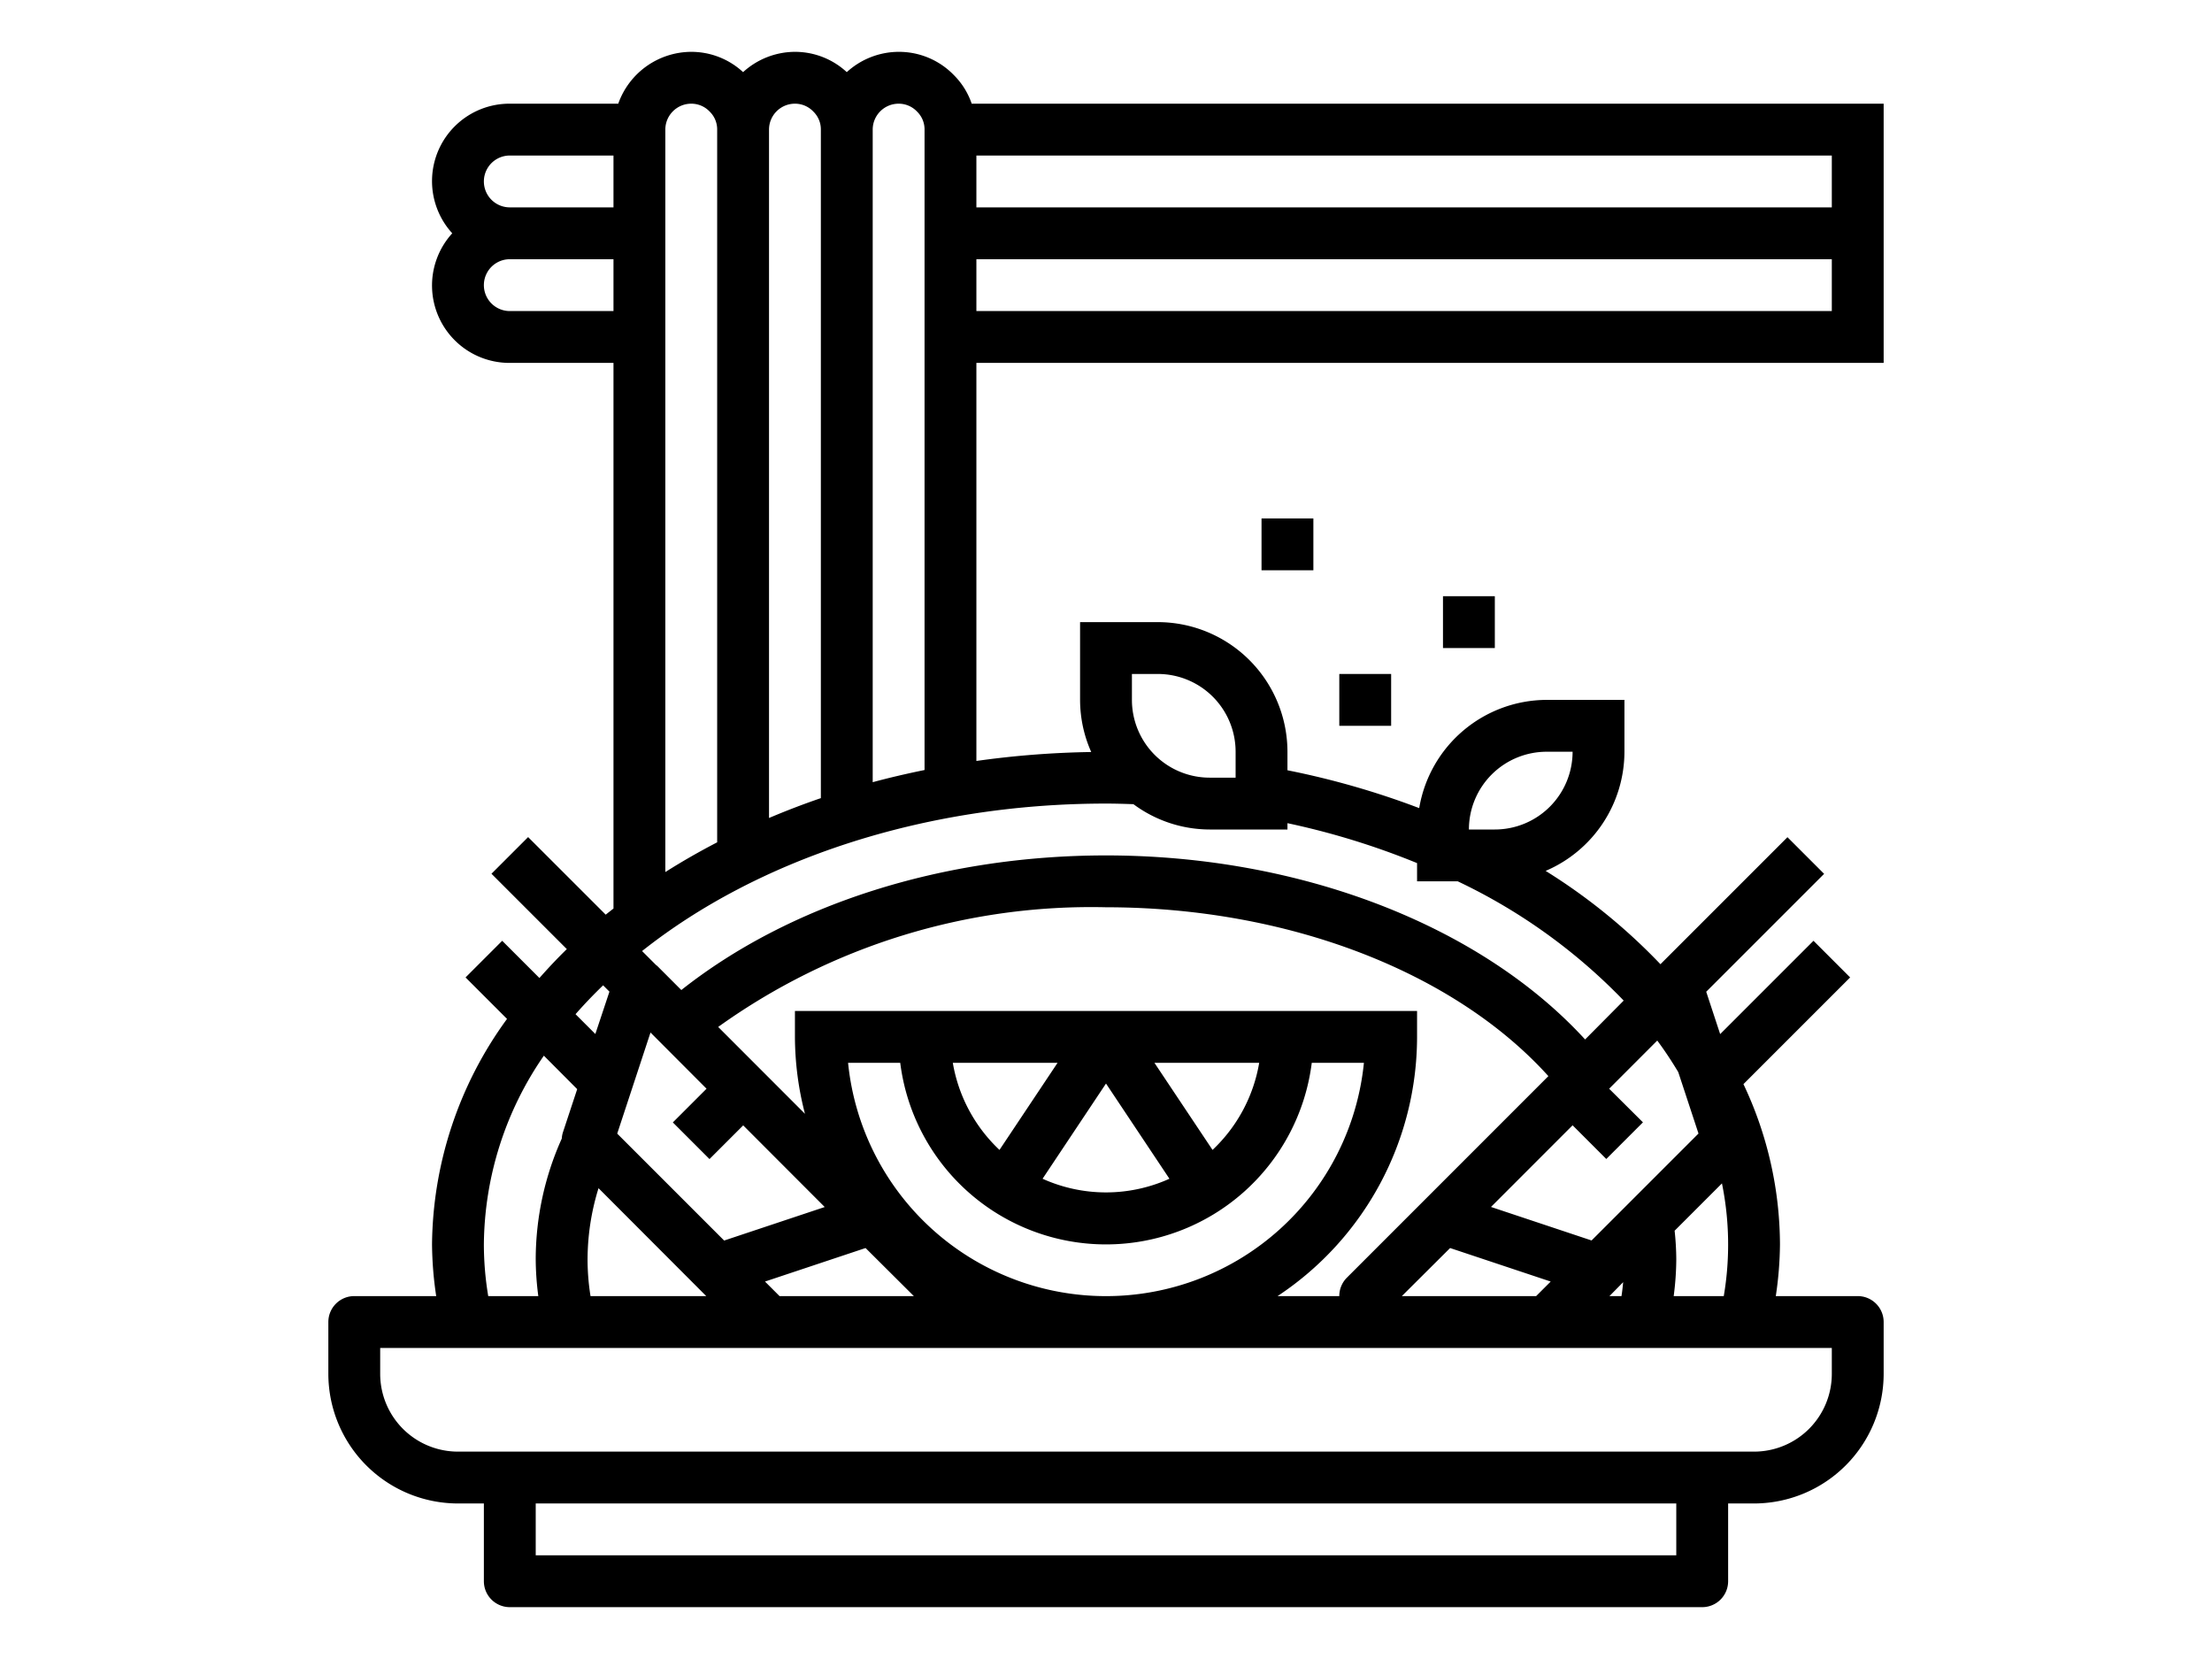 <?xml version="1.0"?>
<svg xmlns="http://www.w3.org/2000/svg" viewBox="0 0 64 64" width="512pt" height="512"><g id="outline"><path d="M26.126,2.892A2.944,2.944,0,0,0,24,2a2.977,2.977,0,0,0-2,.783A2.936,2.936,0,0,0,20,2a2.977,2.977,0,0,0-2,.783A2.936,2.936,0,0,0,16,2a3,3,0,0,0-2.816,2H9A2.987,2.987,0,0,0,6.78,9,2.987,2.987,0,0,0,9,14h4V35.049c-.1.079-.2.156-.3.236L9.707,32.293,8.293,33.707,11.2,36.614c-.372.361-.721.735-1.057,1.115L8.707,36.293,7.293,37.707l1.6,1.6A14.966,14.966,0,0,0,6,48a14.042,14.042,0,0,0,.161,2H3a1,1,0,0,0-1,1v2a5.006,5.006,0,0,0,5,5H8v3a1,1,0,0,0,1,1H55a1,1,0,0,0,1-1V58h1a5.006,5.006,0,0,0,5-5V51a1,1,0,0,0-1-1H57.839A14.042,14.042,0,0,0,58,48a14.529,14.529,0,0,0-1.409-6.177l4.116-4.116-1.414-1.414-3.6,3.6-.538-1.634,4.548-4.548-1.414-1.414-4.9,4.9a22.613,22.613,0,0,0-4.429-3.6A5.007,5.007,0,0,0,52,29V27H49a5,5,0,0,0-4.917,4.175A31.844,31.844,0,0,0,39,29.715V29a5.006,5.006,0,0,0-5-5H31v3a4.953,4.953,0,0,0,.43,2.011,35.377,35.377,0,0,0-4.43.345V14H62V4H26.819A2.864,2.864,0,0,0,26.126,2.892ZM27,6H60V8H27Zm0,4H60v2H27ZM23,5a1,1,0,0,1,1-1,.974.974,0,0,1,.712.306A.957.957,0,0,1,25,5V29.705c-.677.139-1.346.293-2,.47ZM19,5a1,1,0,0,1,1-1,.974.974,0,0,1,.712.306A.957.957,0,0,1,21,5V30.79c-.684.234-1.35.491-2,.766ZM15,5a1,1,0,0,1,1-1,.974.974,0,0,1,.712.306A.957.957,0,0,1,17,5V32.495q-1.04.539-2,1.147Zm-.572,34.832L16.59,42l-1.3,1.3,1.414,1.414,1.3-1.3,3.145,3.15-3.88,1.293-4.125-4.125Zm26.866,9.456A1,1,0,0,0,41,50H38.619A12,12,0,0,0,44,40V39H20v1a11.913,11.913,0,0,0,.387,2.968l-3.348-3.351A24.686,24.686,0,0,1,32,35c6.989,0,13.423,2.478,17.066,6.514Zm3.981-1.142,3.88,1.293L48.594,50H43.413ZM22.05,41h2.012a8,8,0,0,0,15.876,0H41.95a10,10,0,0,1-19.9,0Zm2.537,9H19.406l-.561-.561,3.88-1.293Zm9.86-4.527a5.945,5.945,0,0,1-4.894,0L32,41.8ZM33.868,41H37.91a5.991,5.991,0,0,1-1.8,3.361Zm-5.977,3.361A5.991,5.991,0,0,1,26.09,41h4.042ZM9,6h4V8H9A1,1,0,0,1,9,6Zm0,6a1,1,0,0,1,0-2h4v2Zm7.578,38H12.114A8.956,8.956,0,0,1,12,48.57a9.315,9.315,0,0,1,.423-2.733ZM12.6,38.011l.244.244L12.3,39.889l-.764-.764C11.871,38.743,12.225,38.373,12.6,38.011Zm-2.284,2.716L11.6,42.016l-.552,1.671a1.019,1.019,0,0,0-.043.237A11.381,11.381,0,0,0,10,48.57,11.164,11.164,0,0,0,10.1,50H8.168A12.151,12.151,0,0,1,8,48,12.968,12.968,0,0,1,10.313,40.727ZM54,60H10V58H54Zm6-8v1a3,3,0,0,1-3,3H7a3,3,0,0,1-3-3V52Zm-8.578-2,.529-.537c-.018.18-.036.36-.065.537Zm4.34-4.348A11.831,11.831,0,0,1,55.832,50H53.9a11.164,11.164,0,0,0,.1-1.43,10.8,10.8,0,0,0-.064-1.092Zm-1.686-4.294.781,2.371-4.125,4.125-3.88-1.293L50,43.411l1.3,1.3,1.414-1.414L51.41,42l1.856-1.858C53.56,40.536,53.827,40.944,54.076,41.358ZM49,29h1a3,3,0,0,1-3,3H46A3,3,0,0,1,49,29ZM33,26h1a3,3,0,0,1,3,3v1H36a3,3,0,0,1-3-3Zm-1,5c.358,0,.708.011,1.058.023A4.956,4.956,0,0,0,36,32h3v-.244a29.32,29.32,0,0,1,5,1.54V34h1.571a21.926,21.926,0,0,1,6.4,4.6L50.483,40.1C46.452,35.7,39.5,33,32,33c-6.325,0-12.219,1.9-16.383,5.193l-.923-.924a.5.5,0,0,0-.051-.04l-.54-.54C18.5,33.2,24.894,31,32,31Z"/><rect x="41" y="26" width="2" height="2"/><rect x="45" y="23" width="2" height="2"/><rect x="38" y="20" width="2" height="2"/></g></svg>

